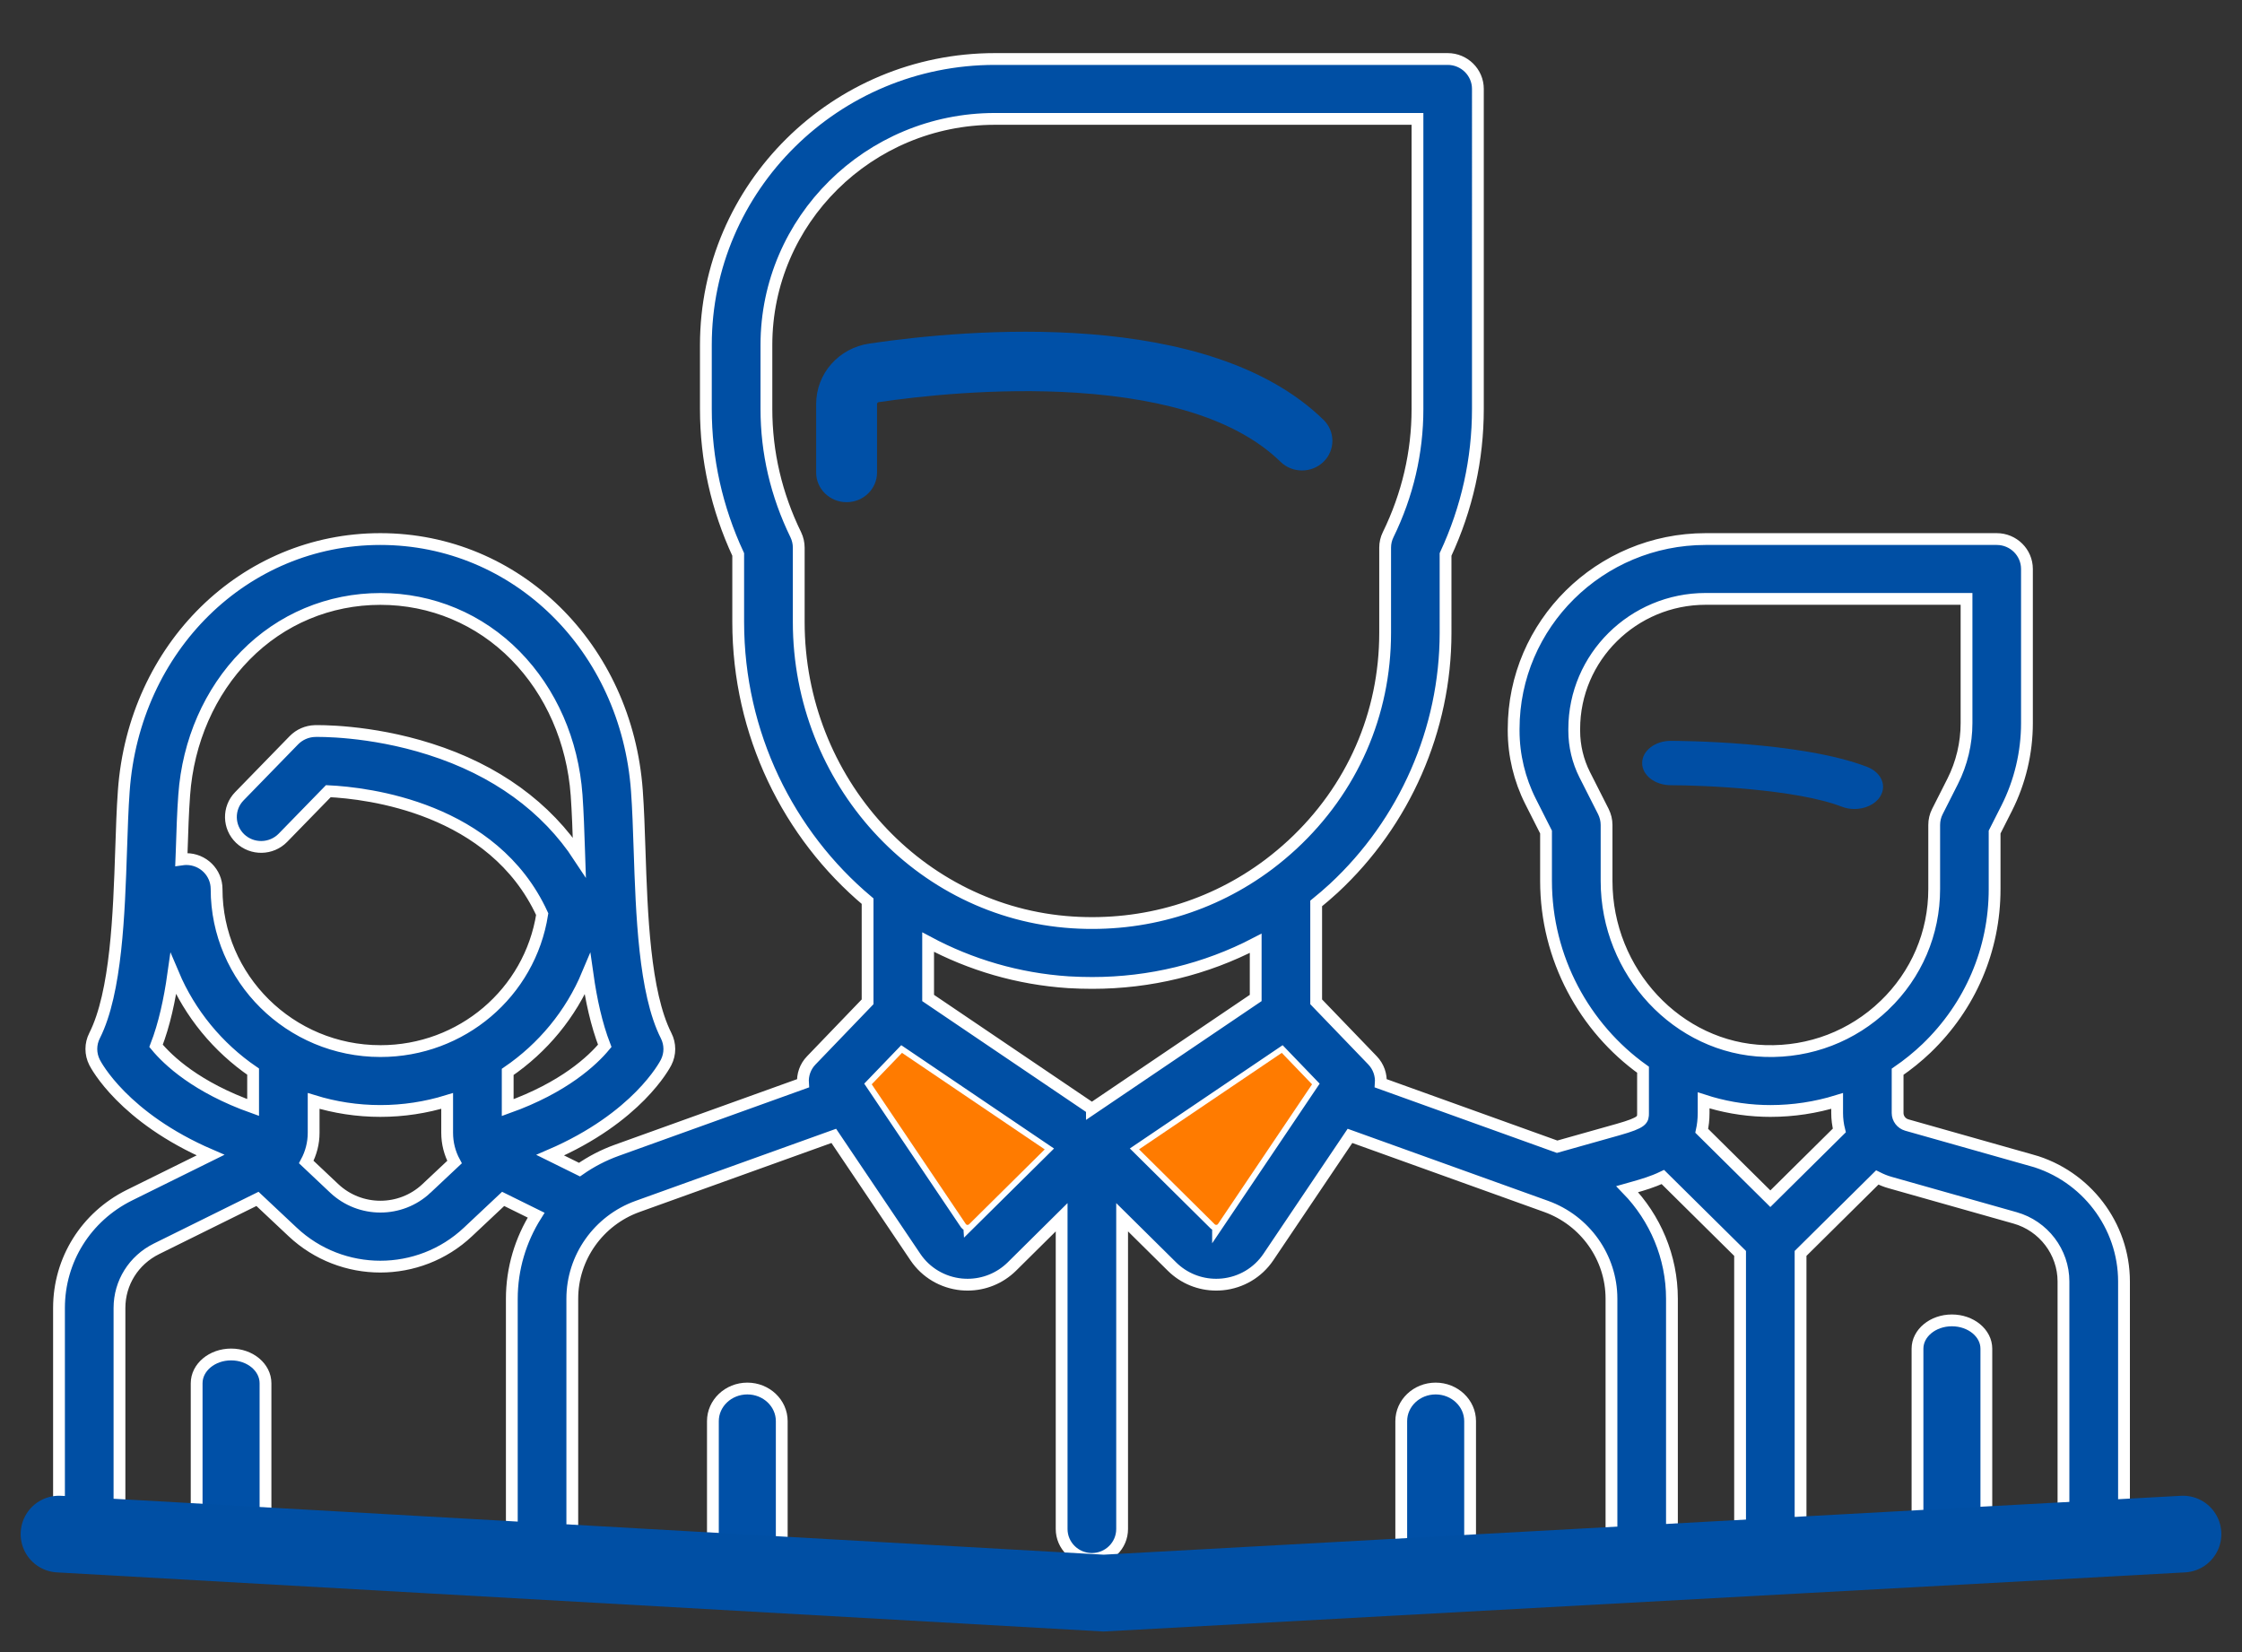 <svg xmlns="http://www.w3.org/2000/svg" width="38" height="28" viewBox="0 0 38 28">
    <rect x="0" y="0" width="38" height="28" fill="#333333" stroke="none"/>
    <g fill="none" fill-rule="evenodd">
        <g>
            <g>
                <g>
                    <path fill="#004EA4" fill-rule="nonzero" d="M30.648 11.998c-1.127-.437-3.24-.442-3.33-.442-.267 0-.485.168-.485.376s.218.376.486.376c.545 0 2.128.066 2.895.363.07.027.144.04.217.04.178 0 .35-.076.434-.208.12-.186.023-.412-.217-.505z" transform="translate(-403, -271) translate(404, 272)"/>
                    <path fill="#004FA4" fill-rule="nonzero" stroke="#FFF" stroke-width=".2" d="M33.435 18.666l-2.117-.599c-.091-.026-.155-.11-.155-.203v-.7c.172-.118.336-.25.49-.397.744-.715 1.154-1.674 1.154-2.7v-.965l.205-.405c.225-.445.343-.943.343-1.44V8.643c0-.28-.23-.507-.512-.507h-4.934c-1.794 0-3.254 1.444-3.254 3.219v.03c0 .414.1.828.286 1.197l.263.52v.828c0 1.314.654 2.492 1.644 3.2v.734c0 .113 0 .16-.423.28l-1.033.291-2.989-1.075c.01-.14-.037-.282-.14-.389l-.955-.992v-1.667c.101-.082.2-.167.297-.256 1.205-1.117 1.896-2.695 1.896-4.328V8.397c.364-.783.548-1.612.548-2.466V.507c0-.28-.23-.507-.512-.507h-7.675c-2.701 0-4.898 2.174-4.898 4.846v1.085c0 .854.184 1.683.548 2.466v1.145c0 1.896.852 3.605 2.193 4.731v1.706l-.955.993c-.103.106-.15.248-.14.388l-3.155 1.135c-.228.082-.44.193-.633.328l-.496-.245c1.475-.635 1.942-1.528 1.964-1.572.073-.143.073-.311 0-.454-.37-.731-.414-2.072-.45-3.15-.012-.358-.023-.697-.045-.998C9.62 9.97 7.751 8.136 5.446 8.136c-2.304 0-4.174 1.835-4.348 4.268-.022.302-.033.64-.045.999-.036 1.077-.081 2.418-.45 3.149-.073.143-.073.31 0 .454.022.044.488.935 1.965 1.571l-1.376.68C.457 19.623 0 20.354 0 21.168v3.748c0 .28.23.507.513.507.283 0 .512-.227.512-.507v-3.748c0-.427.24-.81.626-1.002l1.713-.847.596.56c.417.392.952.588 1.486.588.535 0 1.07-.196 1.486-.588l.596-.56.559.276c-.263.417-.412.905-.412 1.417v3.904c0 .28.23.507.512.507.283 0 .513-.227.513-.507V21.01c0-.697.444-1.325 1.106-1.563l3.326-1.196 1.384 2.055c.177.262.46.43.778.462.036.003.07.005.106.005.28 0 .549-.109.75-.307l.844-.836v5.284c0 .28.23.507.512.507.284 0 .513-.227.513-.507V19.63l.845.836c.2.198.469.307.749.307.035 0 .07-.002.105-.005.318-.031.602-.2.779-.462l1.384-2.055 3.326 1.196c.661.238 1.106.866 1.106 1.563v3.904c0 .28.23.507.513.507.283 0 .512-.227.512-.507v-3.904c0-.706-.283-1.367-.758-1.856l.127-.036c.127-.036.302-.086.477-.17l1.309 1.295v4.671c0 .28.23.507.512.507.284 0 .513-.227.513-.507v-4.671l1.3-1.287c.07.035.142.065.218.086l2.118.599c.483.136.82.58.82 1.077v4.196c0 .28.23.507.513.507.283 0 .513-.227.513-.507v-4.196c0-.949-.643-1.793-1.565-2.053zM3.29 17.77c-.959-.341-1.44-.797-1.645-1.045.14-.362.23-.777.292-1.215.283.67.756 1.243 1.353 1.652v.608zm2.937 1.373c-.437.41-1.122.41-1.56 0l-.476-.449c.08-.149.125-.318.125-.495v-.54c.357.11.737.17 1.131.17s.774-.06 1.132-.17v.54c0 .177.044.346.125.496l-.477.448zm-.78-2.329c-1.53 0-2.776-1.232-2.776-2.747 0-.28-.23-.507-.513-.507-.028 0-.056.003-.084.007l.005-.13c.011-.35.022-.679.043-.961.065-.912.433-1.752 1.036-2.365.608-.62 1.421-.96 2.29-.96.867 0 1.68.34 2.289.96.603.613.97 1.453 1.036 2.365.02.282.032.612.043.96l.003.091c-.557-.85-1.419-1.477-2.532-1.83-1.028-.328-1.913-.308-1.95-.307-.134.004-.262.06-.355.155l-.925.95c-.196.201-.19.522.013.717.204.194.529.188.725-.013l.77-.79c.663.032 2.795.277 3.625 2.084-.209 1.332-1.366 2.321-2.742 2.321zm2.158.958v-.605c.596-.407 1.07-.978 1.353-1.654.062.437.152.85.292 1.212-.204.246-.687.705-1.645 1.047zm4.933-8.23V8.283c0-.076-.017-.151-.05-.22-.33-.676-.498-1.393-.498-2.132V4.846c0-2.112 1.737-3.831 3.873-3.831h7.162V5.93c0 .739-.167 1.456-.497 2.132-.034.069-.051.144-.051.22v1.445c0 1.374-.558 2.648-1.572 3.588-.127.117-.258.227-.394.33l-.008.006c-.95.713-2.113 1.06-3.327.982-2.6-.167-4.638-2.403-4.638-5.092zm2.887 10.207c-.003.004-.012.012-.029.01-.016-.001-.023-.011-.026-.015l-1.594-2.367.513-.533 2.419 1.636-1.283 1.27zm2.082-1.957l-2.776-1.878v-.947c.718.384 1.523.624 2.378.68.136.008.27.012.404.012.98 0 1.924-.232 2.77-.672v.927l-2.776 1.878zm2.138 1.952c-.003.004-.01.014-.026.015-.017.002-.025-.006-.03-.01l-1.282-1.27 2.419-1.635.513.533-1.594 2.367zm9.361-.428l-1.163-1.151c.02-.092.032-.191.032-.302v-.214c.322.105.663.167 1.015.178l.118.002c.389 0 .769-.059 1.13-.17v.205c0 .1.013.2.037.295l-1.169 1.157zm1.934-3.277c-.544.521-1.261.797-2.02.774-1.483-.044-2.69-1.337-2.69-2.882v-.949c0-.079-.019-.156-.054-.227l-.317-.626c-.116-.23-.177-.487-.177-.744v-.03c0-1.216 1-2.205 2.228-2.205h4.421v2.107c0 .34-.081.682-.235.986l-.259.512c-.036.07-.054.148-.054.227v1.085c0 .75-.3 1.45-.843 1.972z" transform="translate(-403, -271) translate(404, 272)"/>
                    <path fill="#FF7B00" d="M15.424 19.75c-.003.003-.012.01-.029.01-.016-.002-.023-.012-.026-.016l-1.594-2.367.513-.533 2.419 1.636-1.283 1.27zM19.644 19.744c-.003.004-.01.014-.026.015-.017.002-.025-.006-.03-.01l-1.282-1.27 2.419-1.635.513.533-1.594 2.367z" transform="translate(-403, -271) translate(404, 272)"/>
                    <path d="M12.537 9.542V8.283c0-.076-.017-.151-.05-.22-.33-.676-.498-1.393-.498-2.132V4.846c0-2.112 1.737-3.831 3.873-3.831h7.162V5.93c0 .739-.167 1.456-.497 2.132-.034.069-.051.144-.051.22v1.445c0 1.374-.558 2.648-1.572 3.588-.127.117-.258.227-.394.33l-.008.006c-.95.713-2.113 1.06-3.327.982-2.6-.167-4.638-2.403-4.638-5.092z" transform="translate(-403, -271) translate(404, 272)"/>
                    <path fill="#0050A7" fill-rule="nonzero" stroke="#FFF" stroke-width=".2" d="M32.083 21.378c-.322 0-.583.215-.583.48v3.084c0 .265.261.48.583.48.322 0 .584-.215.584-.48v-3.084c0-.265-.262-.48-.584-.48zM2.917 21.956c-.322 0-.584.218-.584.488v2.49c0 .27.262.488.584.488.322 0 .583-.219.583-.488v-2.49c0-.27-.261-.488-.583-.488z" transform="translate(-403, -271) translate(404, 272)"/>
                    <path fill="#0050A7" fill-rule="nonzero" d="M21.432 6.115c-1.95-1.901-6.03-1.538-7.694-1.293-.524.077-.905.51-.905 1.028v1.158c0 .278.231.503.516.503.285 0 .516-.225.516-.503V5.85c0-.017.011-.032.027-.034.664-.098 1.983-.248 3.35-.16 1.607.105 2.772.498 3.461 1.17.201.197.528.197.73 0 .2-.196.2-.514 0-.71z" transform="translate(-403, -271) translate(404, 272)"/>
                    <path fill="#0050A7" fill-rule="nonzero" stroke="#FFF" stroke-width=".2" d="M11.667 22.533c-.322 0-.584.248-.584.553v2.362c0 .305.262.552.584.552.322 0 .583-.247.583-.552v-2.362c0-.305-.261-.553-.583-.553zM23.333 22.533c-.322 0-.583.248-.583.553v2.362c0 .305.261.552.583.552.322 0 .584-.247.584-.552v-2.362c0-.305-.262-.553-.584-.553z" transform="translate(-403, -271) translate(404, 272)"/>
                </g>
                <path stroke="#004FA4" stroke-linecap="round" stroke-width="1.3" d="M0 25L17.705 26 36 25" transform="translate(-403, -271) translate(404, 272)"/>
            </g>
        </g>
    </g>
</svg>
